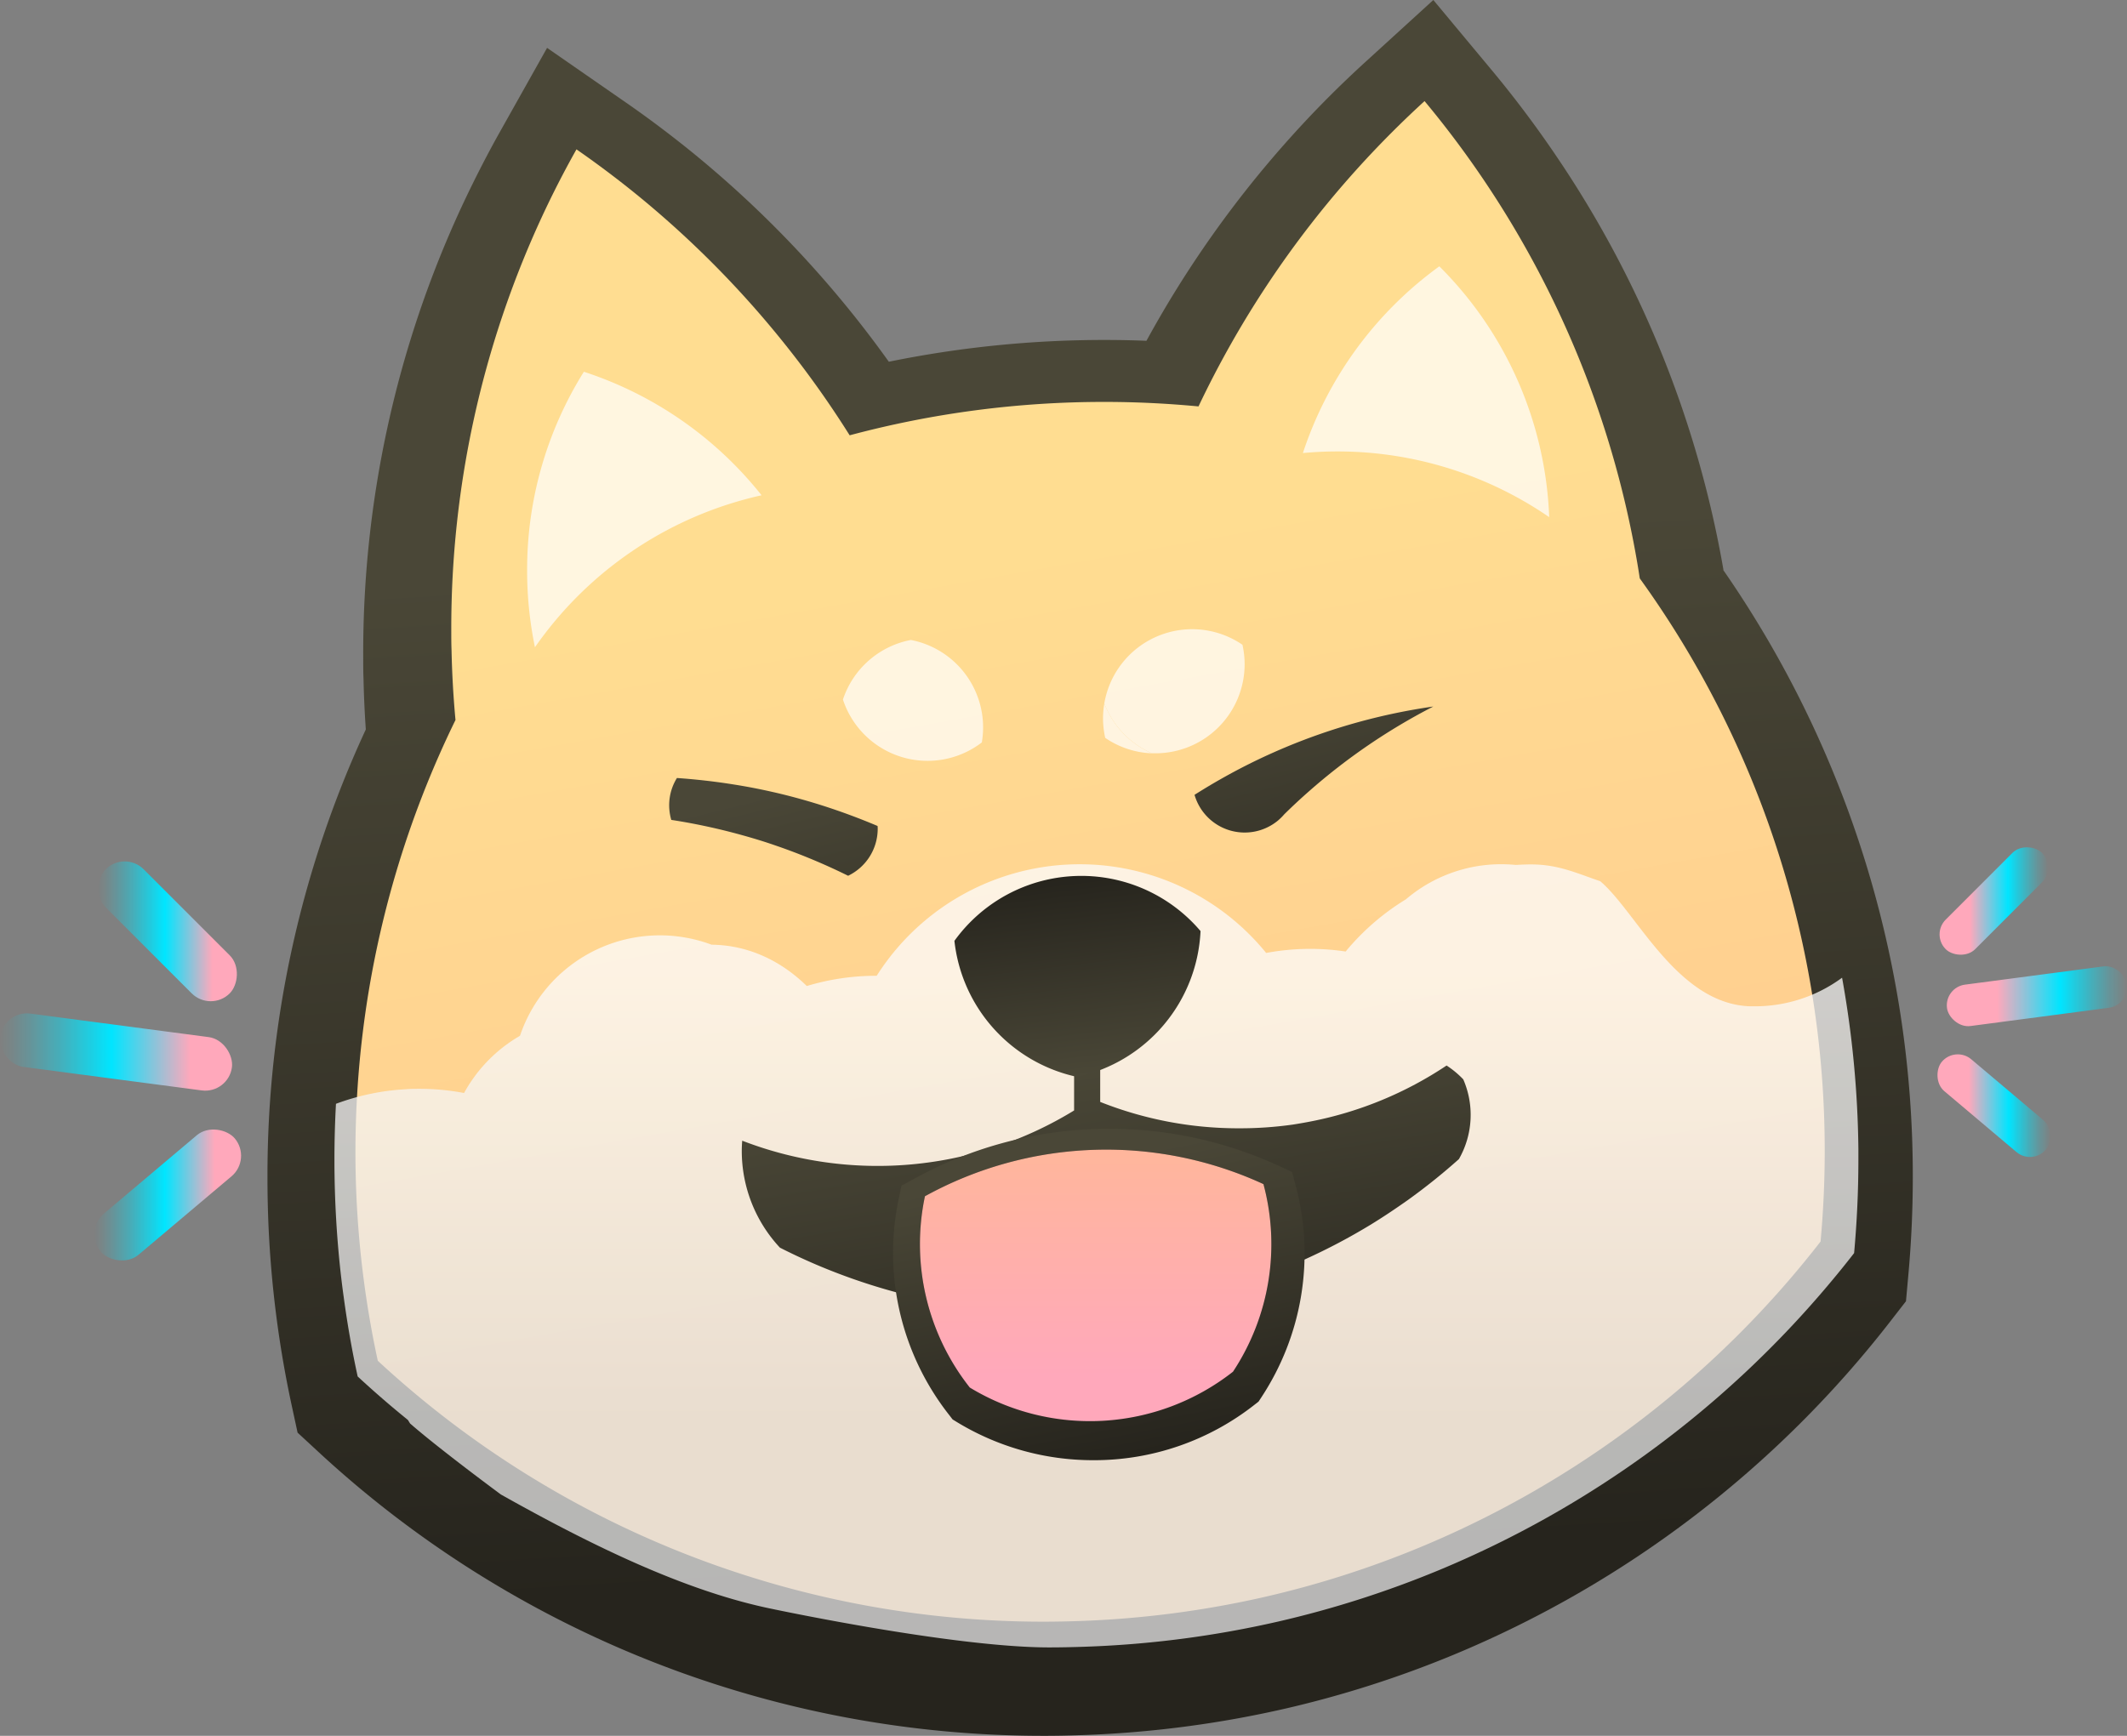 <svg xmlns="http://www.w3.org/2000/svg" xmlns:xlink="http://www.w3.org/1999/xlink" viewBox="0 0 652.08 532.3"><rect x="0" y="0" width="652.08" height="532.3" fill="#808080" stroke="none"/><defs><style>.cls-1{fill:url(#shadow_3);}.cls-2{fill:url(#linear-gradient);}.cls-3{opacity:0.77;fill:url(#linear-gradient-2);}.cls-4{fill:url(#shadow_3-2);}.cls-5{fill:url(#shadow_3-3);}.cls-6{opacity:0.72;}.cls-7{fill:#fff;}.cls-8{fill:url(#shadow_3-4);}.cls-9{fill:url(#shadow_3-5);}.cls-10{fill:url(#shadow_3-6);}.cls-11{fill:#202020;}.cls-12{fill:url(#tongue_2);}.cls-13{fill:url(#New_Gradient_Swatch_4);}.cls-14{fill:url(#New_Gradient_Swatch_4-2);}.cls-15{fill:url(#New_Gradient_Swatch_4-3);}.cls-16{fill:url(#linear-gradient-3);}.cls-17{fill:url(#linear-gradient-4);}.cls-18{fill:url(#linear-gradient-5);}</style><linearGradient id="shadow_3" x1="341.44" y1="480.57" x2="322.39" y2="166.89" gradientUnits="userSpaceOnUse"><stop offset="0" stop-color="#26241d"/><stop offset="1" stop-color="#4a4737"/></linearGradient><linearGradient id="linear-gradient" x1="347.11" y1="425.67" x2="301.67" y2="170.62" gradientUnits="userSpaceOnUse"><stop offset="0" stop-color="#ffca90"/><stop offset="1" stop-color="#ffdd91"/></linearGradient><linearGradient id="linear-gradient-2" x1="336.13" y1="299.6" x2="336.13" y2="436" gradientUnits="userSpaceOnUse"><stop offset="0" stop-color="#fcfbfa"/><stop offset="1" stop-color="#e2e2e2"/></linearGradient><linearGradient id="shadow_3-2" x1="354.49" y1="441.37" x2="335.43" y2="325.57" xlink:href="#shadow_3"/><linearGradient id="shadow_3-3" x1="328.12" y1="268.67" x2="335.43" y2="329.63" xlink:href="#shadow_3"/><linearGradient id="shadow_3-4" x1="421.44" y1="306.93" x2="396.52" y2="204.32" xlink:href="#shadow_3"/><linearGradient id="shadow_3-5" x1="260.16" y1="346.09" x2="235.24" y2="243.49" xlink:href="#shadow_3"/><linearGradient id="shadow_3-6" x1="348.93" y1="445.81" x2="331.34" y2="356.39" xlink:href="#shadow_3"/><linearGradient id="tongue_2" x1="335.91" y1="422.09" x2="335.91" y2="349.54" gradientUnits="userSpaceOnUse"><stop offset="0" stop-color="#ffa8bb"/><stop offset="1" stop-color="#ffb79a"/></linearGradient><linearGradient id="New_Gradient_Swatch_4" x1="28.9" y1="366.45" x2="73.91" y2="366.45" gradientTransform="translate(248.45 53.24) rotate(40.16)" gradientUnits="userSpaceOnUse"><stop offset="0" stop-color="#00e5ff" stop-opacity="0"/><stop offset="0.05" stop-color="#00e5ff" stop-opacity="0.06"/><stop offset="0.13" stop-color="#00e5ff" stop-opacity="0.2"/><stop offset="0.25" stop-color="#00e5ff" stop-opacity="0.44"/><stop offset="0.39" stop-color="#00e5ff" stop-opacity="0.77"/><stop offset="0.48" stop-color="#00e5ff"/><stop offset="0.82" stop-color="#ffa8bb"/></linearGradient><linearGradient id="New_Gradient_Swatch_4-2" x1="29.97" y1="285.59" x2="72.85" y2="285.59" gradientTransform="translate(-186.89 120) rotate(-45)" xlink:href="#New_Gradient_Swatch_4"/><linearGradient id="New_Gradient_Swatch_4-3" x1="0" y1="322.61" x2="71.18" y2="322.61" gradientTransform="translate(-41.86 7.42) rotate(-7.51)" xlink:href="#New_Gradient_Swatch_4"/><linearGradient id="linear-gradient-3" x1="628.72" y1="339.06" x2="593.8" y2="339.06" gradientTransform="translate(1297.08 203.96) rotate(139.84)" gradientUnits="userSpaceOnUse"><stop offset="0" stop-color="#00e5ff" stop-opacity="0"/><stop offset="0.03" stop-color="#00e5ff" stop-opacity="0.06"/><stop offset="0.1" stop-color="#00e5ff" stop-opacity="0.2"/><stop offset="0.19" stop-color="#00e5ff" stop-opacity="0.44"/><stop offset="0.3" stop-color="#00e5ff" stop-opacity="0.77"/><stop offset="0.37" stop-color="#00e5ff"/><stop offset="0.72" stop-color="#ffa8bb"/></linearGradient><linearGradient id="linear-gradient-4" x1="627.9" y1="276.31" x2="594.62" y2="276.31" gradientTransform="translate(848.11 903.91) rotate(-135)" xlink:href="#linear-gradient-3"/><linearGradient id="linear-gradient-5" x1="652.08" y1="305.5" x2="596.84" y2="305.5" gradientTransform="translate(1203.65 689.98) rotate(-172.49)" xlink:href="#linear-gradient-3"/></defs><title>underdog-emblem</title><g id="Layer_2" data-name="Layer 2"><g id="Layer_16" data-name="Layer 16"><path id="Outline" class="cls-1" d="M528.34,174.85l0-.23A324.59,324.59,0,0,0,477.52,48.46a330.33,330.33,0,0,0-20-26.72L439.42,0,418.53,19.06c-7.95,7.26-15.67,15-22.95,23.13a329.4,329.4,0,0,0-44.11,62.32c-4.34-.18-8.66-.26-12.92-.26a329.53,329.53,0,0,0-66.06,6.68c-3.68-5.15-7.51-10.21-11.44-15.09A330.4,330.4,0,0,0,211.33,46c-6.21-5-12.67-9.86-19.21-14.4l-24.4-16.92L153.18,40.58c-4.14,7.39-8,15-11.59,22.67A325.27,325.27,0,0,0,111.35,201c0,2.53,0,5,.09,7,.11,5.17.34,10.43.71,15.69A324.87,324.87,0,0,0,82,361.23,329.78,329.78,0,0,0,89.43,431l1.8,8.33,6.25,5.78A327,327,0,0,0,320.23,532.3c3.42,0,7-.06,11.27-.21a329.07,329.07,0,0,0,62.62-8.15,326,326,0,0,0,51.49-16.48A329.2,329.2,0,0,0,579.47,405.28l4.85-6.25.71-7.87c.92-10.06,1.38-20.13,1.38-29.93A325.93,325.93,0,0,0,528.34,174.85Z"/><path class="cls-2" d="M502.71,177.37q-.46-3.06-1-6.11A300.28,300.28,0,0,0,436.73,31Q425.68,41.1,415.66,52.24a301.94,301.94,0,0,0-48.23,72.39c-9.51-.9-19.14-1.38-28.88-1.38a301.29,301.29,0,0,0-78.07,10.24A300.13,300.13,0,0,0,240,104.76,302.87,302.87,0,0,0,194.36,59Q185.8,52.1,176.73,45.8,171,56,166.09,66.59A300,300,0,0,0,138.35,193c0,2.16,0,4.31.08,6.46q.23,10.76,1.21,21.33a301.82,301.82,0,0,0-23.82,196.5A300,300,0,0,0,320.23,497.3c3.47,0,6.92-.08,10.35-.19a302.19,302.19,0,0,0,57.49-7.48,298.93,298.93,0,0,0,47.21-15.11,301.88,301.88,0,0,0,122.86-93.8c.82-9.06,1.27-18.22,1.27-27.49A299.68,299.68,0,0,0,502.71,177.37Z"/><path class="cls-3" d="M235.26,493.08s56.42,12.11,86.39,12.11c3.59,0,7.17-.08,10.74-.2A312.77,312.77,0,0,0,392,497.23a310.55,310.55,0,0,0,49-15.67A313,313,0,0,0,561.29,393.1q3.65-4.35,7.13-8.83c.85-9.39,1.31-18.9,1.31-28.52,0-1.15,0-2.3,0-3.44a313.88,313.88,0,0,0-5-52.49A45,45,0,0,1,538,308.59c-.48,0-.94,0-1.41,0-22.43-.69-34.83-28.9-46-38.36-7.44-2.53-12.87-5.13-21.16-5.15h-.12c-1.55,0-3.08.07-4.61.16-1.45-.14-2.92-.22-4.41-.22A45,45,0,0,0,431,275.79a74,74,0,0,0-18.46,16,73.44,73.44,0,0,0-24.37.44,73.7,73.7,0,0,0-119.4,7h-.18a73.51,73.51,0,0,0-21.25,3.14c-7.68-7.51-17.62-12.54-29.18-12.67a45.25,45.25,0,0,0-58.75,27.94,45.42,45.42,0,0,0-17.14,17.54,73.68,73.68,0,0,0-13.71-1.29c-1.39,0-2.78,0-4.16.13a72.78,72.78,0,0,0-21.4,4.47q-.47,8.55-.47,17.24a316.12,316.12,0,0,0,1.84,34c.3,2.68.62,5.34,1,8q1.66,12.35,4.28,24.37,7.47,6.92,15.4,13.34l.66,1.07c8.85,7.76,27.84,21.78,27.84,21.78C181.92,474.24,209.62,487.56,235.26,493.08Z"/><path class="cls-4" d="M448.6,331a28.21,28.21,0,0,0-5.12-4.25,114.19,114.19,0,0,1-41.43,17.11c-1.87.37-3.76.7-5.67,1A115.84,115.84,0,0,1,379.72,346a114.61,114.61,0,0,1-42.43-8.09V309.13h-8v31.4a115.17,115.17,0,0,1-101.75,9.27c-.08,1-.13,2.07-.13,3.11a43.4,43.4,0,0,0,11.69,29.69c3.54,1.81,7.16,3.5,10.83,5.08a186.37,186.37,0,0,0,170.17-12.06c3.94-2.4,7.79-5,11.54-7.64a188.64,188.64,0,0,0,15.62-12.53A27.31,27.31,0,0,0,448.6,331Z"/><path class="cls-5" d="M368.05,285.52a47.94,47.94,0,0,0-75.45,3,48,48,0,0,0,37.61,41.72A48,48,0,0,0,368.05,285.52Z"/><g class="cls-6"><path class="cls-7" d="M399.43,138.93c3.47-.32,7-.49,10.51-.49a114.43,114.43,0,0,1,65,20.14,114.66,114.66,0,0,0-33.68-76.91A115.22,115.22,0,0,0,399.43,138.93Z"/><path class="cls-7" d="M164,198.49a115.08,115.08,0,0,1,69.48-46.61A115.21,115.21,0,0,0,179,114a114.43,114.43,0,0,0-17.4,60.82A115.6,115.6,0,0,0,164,198.49Z"/><path class="cls-7" d="M258.42,214.52A27.31,27.31,0,0,0,301,227.67a27.81,27.81,0,0,0,.39-4.6,27.31,27.31,0,0,0-22.15-26.82A27.34,27.34,0,0,0,258.42,214.52Z"/><path class="cls-7" d="M338.55,215.72a27.3,27.3,0,0,0-.39,4.55,27.58,27.58,0,0,0,.67,6,27.11,27.11,0,0,0,14.3,4.74A27.39,27.39,0,0,1,338.55,215.72Z"/><path class="cls-7" d="M381.57,203.72a27.51,27.51,0,0,0-.67-6,27.31,27.31,0,0,0-42.35,18A27.39,27.39,0,0,0,353.13,231c.37,0,.74,0,1.12,0A27.33,27.33,0,0,0,381.57,203.72Z"/></g><path class="cls-8" d="M393.93,229.23c-2.76,1.16-5.48,2.38-8.18,3.67q-5.91,2.83-11.6,6.07c-2.69,1.52-5.33,3.12-7.94,4.77a16,16,0,0,0,25.66,7.82,18,18,0,0,0,1.85-1.85q3.73-3.68,7.69-7.15a186.64,186.64,0,0,1,38-25.9A184.94,184.94,0,0,0,393.93,229.23Z"/><path class="cls-9" d="M252.62,247.18q-5.76-1.85-11.66-3.34c-1.47-.37-2.94-.72-4.42-1.05q-5.7-1.29-11.52-2.21-8.62-1.38-17.49-2a15.86,15.86,0,0,0-1.73,12.85c5.33.81,10.58,1.87,15.75,3.12q5.76,1.41,11.38,3.14,2.55.79,5.06,1.67,4.89,1.68,9.63,3.62,6.31,2.57,12.39,5.58a16,16,0,0,0,9.07-14.39c0-.3,0-.58-.05-.88Q261,249.89,252.62,247.18Z"/><path class="cls-10" d="M335.11,447.78a80.18,80.18,0,0,1-41.65-11.63l-1.42-.87-1-1.3a80.33,80.33,0,0,1-15.53-66.27l.86-4.13,3.7-2a124.35,124.35,0,0,1,112.11-4l3.92,1.81,1.12,4.17a80.28,80.28,0,0,1-10.56,65l-.82,1.25-1.18.92A79.48,79.48,0,0,1,335.11,447.78Z"/><path class="cls-11" d="M378,420.65a71,71,0,0,0,9.34-57.53,115.13,115.13,0,0,0-103.78,3.72,71,71,0,0,0,13.75,58.66A71,71,0,0,0,378,420.65Z"/><path class="cls-12" d="M378,420.65a71,71,0,0,0,9.34-57.53,115.13,115.13,0,0,0-103.78,3.72,71,71,0,0,0,13.75,58.66A71,71,0,0,0,378,420.65Z"/><rect class="cls-13" x="24.51" y="358.2" width="53.8" height="16.49" rx="8.25" transform="translate(-224.21 119.55) rotate(-40.16)"/><rect class="cls-14" x="24.51" y="277.35" width="53.8" height="16.49" rx="8.25" transform="translate(217 47.3) rotate(45)"/><rect class="cls-15" x="-0.24" y="314.36" width="71.65" height="16.49" rx="8.25" transform="translate(42.47 -1.88) rotate(7.51)"/><rect class="cls-16" x="590.38" y="332.66" width="41.75" height="12.8" rx="6.4" transform="translate(859.75 992.4) rotate(-139.84)"/><rect class="cls-17" x="590.38" y="269.91" width="41.75" height="12.8" rx="6.4" transform="translate(1238.86 39.46) rotate(135)"/><rect class="cls-18" x="596.66" y="299.1" width="55.61" height="12.8" rx="6.4" transform="translate(1283.5 526.76) rotate(172.49)"/></g></g></svg>